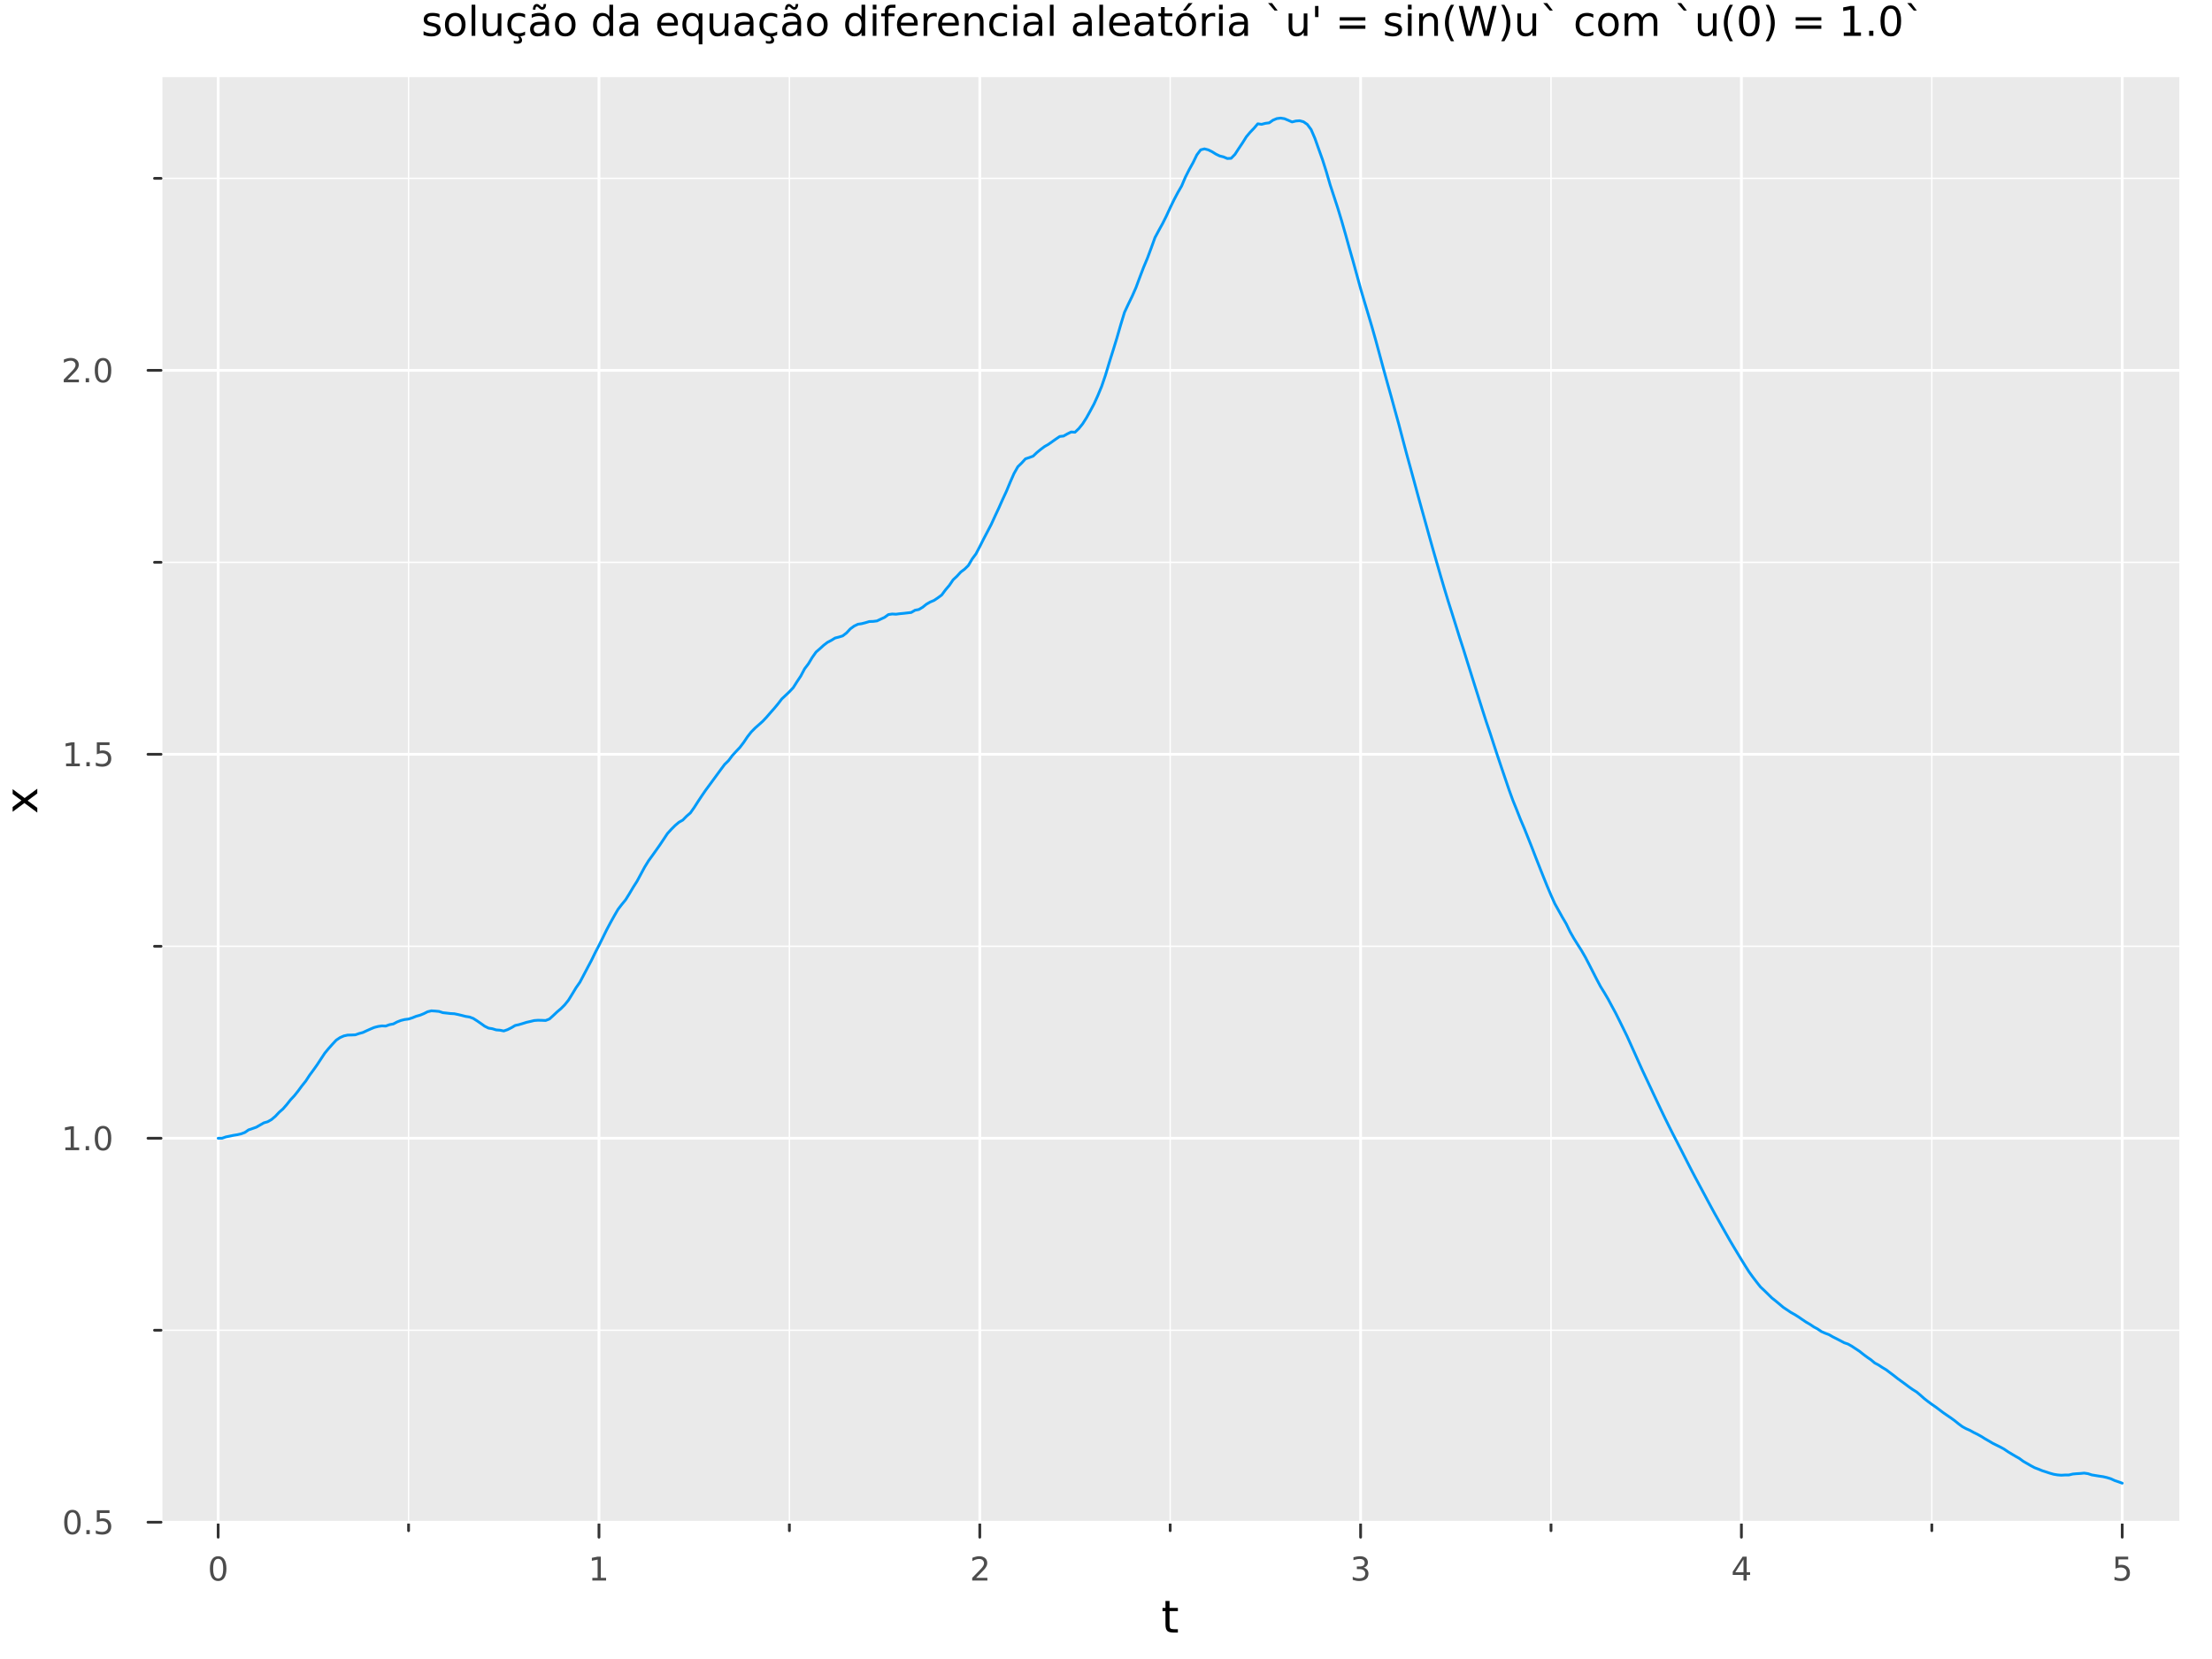 <?xml version="1.0" encoding="utf-8"?>
<svg xmlns="http://www.w3.org/2000/svg" xmlns:xlink="http://www.w3.org/1999/xlink" width="800" height="600" viewBox="0 0 3200 2400">
<rect x="0" y="0" width="3200" height="2400" fill="#808080" stroke="none"/>
<defs>
  <clipPath id="clip250">
    <rect x="0" y="0" width="3200" height="2400"/>
  </clipPath>
</defs>
<path clip-path="url(#clip250)" d="M0 2400 L3200 2400 L3200 0 L0 0  Z" fill="#ffffff" fill-rule="evenodd" fill-opacity="1"/>
<defs>
  <clipPath id="clip251">
    <rect x="640" y="0" width="2241" height="2241"/>
  </clipPath>
</defs>
<path clip-path="url(#clip250)" d="M232.973 2204.92 L3152.76 2204.92 L3152.76 111.592 L232.973 111.592  Z" fill="#eaeaea" fill-rule="evenodd" fill-opacity="1"/>
<defs>
  <clipPath id="clip252">
    <rect x="232" y="111" width="2921" height="2094"/>
  </clipPath>
</defs>
<polyline clip-path="url(#clip252)" style="stroke:#ffffff; stroke-linecap:round; stroke-linejoin:round; stroke-width:4; stroke-opacity:1; fill:none" points="315.608,2204.92 315.608,111.592 "/>
<polyline clip-path="url(#clip252)" style="stroke:#ffffff; stroke-linecap:round; stroke-linejoin:round; stroke-width:4; stroke-opacity:1; fill:none" points="866.511,2204.92 866.511,111.592 "/>
<polyline clip-path="url(#clip252)" style="stroke:#ffffff; stroke-linecap:round; stroke-linejoin:round; stroke-width:4; stroke-opacity:1; fill:none" points="1417.41,2204.92 1417.41,111.592 "/>
<polyline clip-path="url(#clip252)" style="stroke:#ffffff; stroke-linecap:round; stroke-linejoin:round; stroke-width:4; stroke-opacity:1; fill:none" points="1968.32,2204.92 1968.32,111.592 "/>
<polyline clip-path="url(#clip252)" style="stroke:#ffffff; stroke-linecap:round; stroke-linejoin:round; stroke-width:4; stroke-opacity:1; fill:none" points="2519.22,2204.92 2519.22,111.592 "/>
<polyline clip-path="url(#clip252)" style="stroke:#ffffff; stroke-linecap:round; stroke-linejoin:round; stroke-width:4; stroke-opacity:1; fill:none" points="3070.12,2204.92 3070.12,111.592 "/>
<polyline clip-path="url(#clip252)" style="stroke:#ffffff; stroke-linecap:round; stroke-linejoin:round; stroke-width:2; stroke-opacity:1; fill:none" points="591.06,2204.92 591.06,111.592 "/>
<polyline clip-path="url(#clip252)" style="stroke:#ffffff; stroke-linecap:round; stroke-linejoin:round; stroke-width:2; stroke-opacity:1; fill:none" points="1141.96,2204.92 1141.96,111.592 "/>
<polyline clip-path="url(#clip252)" style="stroke:#ffffff; stroke-linecap:round; stroke-linejoin:round; stroke-width:2; stroke-opacity:1; fill:none" points="1692.86,2204.92 1692.86,111.592 "/>
<polyline clip-path="url(#clip252)" style="stroke:#ffffff; stroke-linecap:round; stroke-linejoin:round; stroke-width:2; stroke-opacity:1; fill:none" points="2243.77,2204.92 2243.77,111.592 "/>
<polyline clip-path="url(#clip252)" style="stroke:#ffffff; stroke-linecap:round; stroke-linejoin:round; stroke-width:2; stroke-opacity:1; fill:none" points="2794.67,2204.92 2794.67,111.592 "/>
<polyline clip-path="url(#clip250)" style="stroke:#ffffff; stroke-linecap:round; stroke-linejoin:round; stroke-width:4; stroke-opacity:1; fill:none" points="232.973,2204.92 3152.76,2204.92 "/>
<polyline clip-path="url(#clip250)" style="stroke:#333333; stroke-linecap:round; stroke-linejoin:round; stroke-width:4; stroke-opacity:1; fill:none" points="315.608,2204.92 315.608,2223.82 "/>
<polyline clip-path="url(#clip250)" style="stroke:#333333; stroke-linecap:round; stroke-linejoin:round; stroke-width:4; stroke-opacity:1; fill:none" points="866.511,2204.92 866.511,2223.82 "/>
<polyline clip-path="url(#clip250)" style="stroke:#333333; stroke-linecap:round; stroke-linejoin:round; stroke-width:4; stroke-opacity:1; fill:none" points="1417.41,2204.92 1417.41,2223.82 "/>
<polyline clip-path="url(#clip250)" style="stroke:#333333; stroke-linecap:round; stroke-linejoin:round; stroke-width:4; stroke-opacity:1; fill:none" points="1968.32,2204.92 1968.32,2223.82 "/>
<polyline clip-path="url(#clip250)" style="stroke:#333333; stroke-linecap:round; stroke-linejoin:round; stroke-width:4; stroke-opacity:1; fill:none" points="2519.22,2204.92 2519.22,2223.82 "/>
<polyline clip-path="url(#clip250)" style="stroke:#333333; stroke-linecap:round; stroke-linejoin:round; stroke-width:4; stroke-opacity:1; fill:none" points="3070.12,2204.92 3070.12,2223.82 "/>
<polyline clip-path="url(#clip250)" style="stroke:#333333; stroke-linecap:round; stroke-linejoin:round; stroke-width:4; stroke-opacity:1; fill:none" points="591.06,2204.92 591.06,2214.37 "/>
<polyline clip-path="url(#clip250)" style="stroke:#333333; stroke-linecap:round; stroke-linejoin:round; stroke-width:4; stroke-opacity:1; fill:none" points="1141.96,2204.92 1141.96,2214.37 "/>
<polyline clip-path="url(#clip250)" style="stroke:#333333; stroke-linecap:round; stroke-linejoin:round; stroke-width:4; stroke-opacity:1; fill:none" points="1692.86,2204.92 1692.86,2214.37 "/>
<polyline clip-path="url(#clip250)" style="stroke:#333333; stroke-linecap:round; stroke-linejoin:round; stroke-width:4; stroke-opacity:1; fill:none" points="2243.77,2204.92 2243.77,2214.37 "/>
<polyline clip-path="url(#clip250)" style="stroke:#333333; stroke-linecap:round; stroke-linejoin:round; stroke-width:4; stroke-opacity:1; fill:none" points="2794.67,2204.92 2794.67,2214.37 "/>
<path clip-path="url(#clip250)" d="M315.608 2255.04 Q311.997 2255.04 310.169 2258.6 Q308.363 2262.14 308.363 2269.27 Q308.363 2276.38 310.169 2279.95 Q311.997 2283.49 315.608 2283.49 Q319.243 2283.49 321.048 2279.95 Q322.877 2276.38 322.877 2269.27 Q322.877 2262.14 321.048 2258.6 Q319.243 2255.04 315.608 2255.04 M315.608 2251.33 Q321.418 2251.33 324.474 2255.94 Q327.553 2260.52 327.553 2269.27 Q327.553 2278 324.474 2282.61 Q321.418 2287.19 315.608 2287.19 Q309.798 2287.19 306.719 2282.61 Q303.664 2278 303.664 2269.27 Q303.664 2260.52 306.719 2255.94 Q309.798 2251.33 315.608 2251.33 Z" fill="#4c4c4c" fill-rule="nonzero" fill-opacity="1" /><path clip-path="url(#clip250)" d="M856.893 2282.58 L864.532 2282.58 L864.532 2256.22 L856.221 2257.89 L856.221 2253.63 L864.485 2251.96 L869.161 2251.96 L869.161 2282.58 L876.8 2282.58 L876.8 2286.52 L856.893 2286.52 L856.893 2282.58 Z" fill="#4c4c4c" fill-rule="nonzero" fill-opacity="1" /><path clip-path="url(#clip250)" d="M1412.07 2282.58 L1428.39 2282.58 L1428.39 2286.52 L1406.44 2286.52 L1406.44 2282.58 Q1409.1 2279.83 1413.69 2275.2 Q1418.29 2270.55 1419.47 2269.21 Q1421.72 2266.68 1422.6 2264.95 Q1423.5 2263.19 1423.5 2261.5 Q1423.5 2258.74 1421.56 2257.01 Q1419.64 2255.27 1416.53 2255.27 Q1414.33 2255.27 1411.88 2256.03 Q1409.45 2256.8 1406.67 2258.35 L1406.67 2253.63 Q1409.5 2252.49 1411.95 2251.91 Q1414.4 2251.33 1416.44 2251.33 Q1421.81 2251.33 1425.01 2254.02 Q1428.2 2256.71 1428.2 2261.2 Q1428.2 2263.33 1427.39 2265.25 Q1426.6 2267.14 1424.5 2269.74 Q1423.92 2270.41 1420.82 2273.63 Q1417.71 2276.82 1412.07 2282.58 Z" fill="#4c4c4c" fill-rule="nonzero" fill-opacity="1" /><path clip-path="url(#clip250)" d="M1972.56 2267.89 Q1975.92 2268.6 1977.79 2270.87 Q1979.69 2273.14 1979.69 2276.47 Q1979.69 2281.59 1976.17 2284.39 Q1972.66 2287.19 1966.17 2287.19 Q1964 2287.19 1961.68 2286.75 Q1959.39 2286.33 1956.94 2285.48 L1956.94 2280.96 Q1958.88 2282.1 1961.2 2282.68 Q1963.51 2283.26 1966.04 2283.26 Q1970.43 2283.26 1972.73 2281.52 Q1975.04 2279.78 1975.04 2276.47 Q1975.04 2273.42 1972.89 2271.71 Q1970.76 2269.97 1966.94 2269.97 L1962.91 2269.97 L1962.91 2266.13 L1967.12 2266.13 Q1970.57 2266.13 1972.4 2264.76 Q1974.23 2263.37 1974.23 2260.78 Q1974.23 2258.12 1972.33 2256.71 Q1970.46 2255.27 1966.94 2255.27 Q1965.02 2255.27 1962.82 2255.69 Q1960.62 2256.1 1957.98 2256.98 L1957.98 2252.82 Q1960.64 2252.08 1962.96 2251.71 Q1965.29 2251.33 1967.36 2251.33 Q1972.68 2251.33 1975.78 2253.77 Q1978.88 2256.17 1978.88 2260.29 Q1978.88 2263.16 1977.24 2265.15 Q1975.6 2267.12 1972.56 2267.89 Z" fill="#4c4c4c" fill-rule="nonzero" fill-opacity="1" /><path clip-path="url(#clip250)" d="M2522.23 2256.03 L2510.42 2274.48 L2522.23 2274.48 L2522.23 2256.03 M2521 2251.96 L2526.88 2251.96 L2526.88 2274.48 L2531.81 2274.48 L2531.81 2278.37 L2526.88 2278.37 L2526.88 2286.52 L2522.23 2286.52 L2522.23 2278.37 L2506.63 2278.37 L2506.63 2273.86 L2521 2251.96 Z" fill="#4c4c4c" fill-rule="nonzero" fill-opacity="1" /><path clip-path="url(#clip250)" d="M3060.4 2251.96 L3078.75 2251.96 L3078.75 2255.9 L3064.68 2255.9 L3064.68 2264.37 Q3065.7 2264.02 3066.72 2263.86 Q3067.74 2263.67 3068.75 2263.67 Q3074.54 2263.67 3077.92 2266.84 Q3081.3 2270.02 3081.3 2275.43 Q3081.3 2281.01 3077.83 2284.11 Q3074.36 2287.19 3068.04 2287.19 Q3065.86 2287.19 3063.59 2286.82 Q3061.35 2286.45 3058.94 2285.71 L3058.94 2281.01 Q3061.02 2282.14 3063.25 2282.7 Q3065.47 2283.26 3067.94 2283.26 Q3071.95 2283.26 3074.29 2281.15 Q3076.63 2279.04 3076.63 2275.43 Q3076.63 2271.82 3074.29 2269.71 Q3071.95 2267.61 3067.94 2267.61 Q3066.07 2267.61 3064.19 2268.02 Q3062.34 2268.44 3060.4 2269.32 L3060.4 2251.96 Z" fill="#4c4c4c" fill-rule="nonzero" fill-opacity="1" /><path clip-path="url(#clip250)" d="M1691.93 2316.01 L1691.93 2326.14 L1703.99 2326.14 L1703.99 2330.69 L1691.93 2330.69 L1691.93 2350.04 Q1691.93 2354.4 1693.1 2355.64 Q1694.31 2356.88 1697.97 2356.88 L1703.99 2356.88 L1703.99 2361.78 L1697.97 2361.78 Q1691.19 2361.78 1688.62 2359.27 Q1686.04 2356.72 1686.04 2350.04 L1686.04 2330.69 L1681.74 2330.69 L1681.74 2326.14 L1686.04 2326.14 L1686.04 2316.01 L1691.93 2316.01 Z" fill="#000000" fill-rule="nonzero" fill-opacity="1" /><polyline clip-path="url(#clip252)" style="stroke:#ffffff; stroke-linecap:round; stroke-linejoin:round; stroke-width:4; stroke-opacity:1; fill:none" points="232.973,2202.11 3152.76,2202.11 "/>
<polyline clip-path="url(#clip252)" style="stroke:#ffffff; stroke-linecap:round; stroke-linejoin:round; stroke-width:4; stroke-opacity:1; fill:none" points="232.973,1646.66 3152.76,1646.66 "/>
<polyline clip-path="url(#clip252)" style="stroke:#ffffff; stroke-linecap:round; stroke-linejoin:round; stroke-width:4; stroke-opacity:1; fill:none" points="232.973,1091.2 3152.76,1091.2 "/>
<polyline clip-path="url(#clip252)" style="stroke:#ffffff; stroke-linecap:round; stroke-linejoin:round; stroke-width:4; stroke-opacity:1; fill:none" points="232.973,535.751 3152.76,535.751 "/>
<polyline clip-path="url(#clip252)" style="stroke:#ffffff; stroke-linecap:round; stroke-linejoin:round; stroke-width:2; stroke-opacity:1; fill:none" points="232.973,1924.38 3152.76,1924.38 "/>
<polyline clip-path="url(#clip252)" style="stroke:#ffffff; stroke-linecap:round; stroke-linejoin:round; stroke-width:2; stroke-opacity:1; fill:none" points="232.973,1368.93 3152.76,1368.93 "/>
<polyline clip-path="url(#clip252)" style="stroke:#ffffff; stroke-linecap:round; stroke-linejoin:round; stroke-width:2; stroke-opacity:1; fill:none" points="232.973,813.477 3152.76,813.477 "/>
<polyline clip-path="url(#clip252)" style="stroke:#ffffff; stroke-linecap:round; stroke-linejoin:round; stroke-width:2; stroke-opacity:1; fill:none" points="232.973,258.024 3152.76,258.024 "/>
<polyline clip-path="url(#clip250)" style="stroke:#ffffff; stroke-linecap:round; stroke-linejoin:round; stroke-width:4; stroke-opacity:1; fill:none" points="232.973,2204.92 232.973,111.592 "/>
<polyline clip-path="url(#clip250)" style="stroke:#333333; stroke-linecap:round; stroke-linejoin:round; stroke-width:4; stroke-opacity:1; fill:none" points="232.973,2202.11 214.075,2202.11 "/>
<polyline clip-path="url(#clip250)" style="stroke:#333333; stroke-linecap:round; stroke-linejoin:round; stroke-width:4; stroke-opacity:1; fill:none" points="232.973,1646.66 214.075,1646.66 "/>
<polyline clip-path="url(#clip250)" style="stroke:#333333; stroke-linecap:round; stroke-linejoin:round; stroke-width:4; stroke-opacity:1; fill:none" points="232.973,1091.2 214.075,1091.2 "/>
<polyline clip-path="url(#clip250)" style="stroke:#333333; stroke-linecap:round; stroke-linejoin:round; stroke-width:4; stroke-opacity:1; fill:none" points="232.973,535.751 214.075,535.751 "/>
<polyline clip-path="url(#clip250)" style="stroke:#333333; stroke-linecap:round; stroke-linejoin:round; stroke-width:4; stroke-opacity:1; fill:none" points="232.973,1924.38 223.524,1924.38 "/>
<polyline clip-path="url(#clip250)" style="stroke:#333333; stroke-linecap:round; stroke-linejoin:round; stroke-width:4; stroke-opacity:1; fill:none" points="232.973,1368.93 223.524,1368.93 "/>
<polyline clip-path="url(#clip250)" style="stroke:#333333; stroke-linecap:round; stroke-linejoin:round; stroke-width:4; stroke-opacity:1; fill:none" points="232.973,813.477 223.524,813.477 "/>
<polyline clip-path="url(#clip250)" style="stroke:#333333; stroke-linecap:round; stroke-linejoin:round; stroke-width:4; stroke-opacity:1; fill:none" points="232.973,258.024 223.524,258.024 "/>
<path clip-path="url(#clip250)" d="M104.793 2187.91 Q101.182 2187.91 99.353 2191.47 Q97.547 2195.02 97.547 2202.15 Q97.547 2209.25 99.353 2212.82 Q101.182 2216.36 104.793 2216.36 Q108.427 2216.36 110.232 2212.82 Q112.061 2209.25 112.061 2202.15 Q112.061 2195.02 110.232 2191.47 Q108.427 2187.91 104.793 2187.91 M104.793 2184.21 Q110.603 2184.21 113.658 2188.81 Q116.737 2193.4 116.737 2202.15 Q116.737 2210.87 113.658 2215.48 Q110.603 2220.06 104.793 2220.06 Q98.983 2220.06 95.904 2215.48 Q92.848 2210.87 92.848 2202.15 Q92.848 2193.4 95.904 2188.81 Q98.983 2184.21 104.793 2184.21 Z" fill="#4c4c4c" fill-rule="nonzero" fill-opacity="1" /><path clip-path="url(#clip250)" d="M124.955 2213.51 L129.839 2213.51 L129.839 2219.39 L124.955 2219.39 L124.955 2213.51 Z" fill="#4c4c4c" fill-rule="nonzero" fill-opacity="1" /><path clip-path="url(#clip250)" d="M140.07 2184.83 L158.427 2184.83 L158.427 2188.77 L144.353 2188.77 L144.353 2197.24 Q145.371 2196.89 146.39 2196.73 Q147.408 2196.54 148.427 2196.54 Q154.214 2196.54 157.593 2199.71 Q160.973 2202.89 160.973 2208.3 Q160.973 2213.88 157.501 2216.98 Q154.029 2220.06 147.709 2220.06 Q145.533 2220.06 143.265 2219.69 Q141.019 2219.32 138.612 2218.58 L138.612 2213.88 Q140.695 2215.02 142.917 2215.57 Q145.14 2216.13 147.617 2216.13 Q151.621 2216.13 153.959 2214.02 Q156.297 2211.91 156.297 2208.3 Q156.297 2204.69 153.959 2202.58 Q151.621 2200.48 147.617 2200.48 Q145.742 2200.48 143.867 2200.9 Q142.015 2201.31 140.07 2202.19 L140.07 2184.83 Z" fill="#4c4c4c" fill-rule="nonzero" fill-opacity="1" /><path clip-path="url(#clip250)" d="M94.608 1660 L102.246 1660 L102.246 1633.64 L93.936 1635.3 L93.936 1631.04 L102.2 1629.38 L106.876 1629.38 L106.876 1660 L114.515 1660 L114.515 1663.94 L94.608 1663.94 L94.608 1660 Z" fill="#4c4c4c" fill-rule="nonzero" fill-opacity="1" /><path clip-path="url(#clip250)" d="M123.959 1658.06 L128.843 1658.06 L128.843 1663.94 L123.959 1663.94 L123.959 1658.06 Z" fill="#4c4c4c" fill-rule="nonzero" fill-opacity="1" /><path clip-path="url(#clip250)" d="M149.029 1632.46 Q145.417 1632.46 143.589 1636.02 Q141.783 1639.56 141.783 1646.69 Q141.783 1653.8 143.589 1657.36 Q145.417 1660.9 149.029 1660.9 Q152.663 1660.9 154.468 1657.36 Q156.297 1653.8 156.297 1646.69 Q156.297 1639.56 154.468 1636.02 Q152.663 1632.46 149.029 1632.46 M149.029 1628.75 Q154.839 1628.75 157.894 1633.36 Q160.973 1637.94 160.973 1646.69 Q160.973 1655.42 157.894 1660.03 Q154.839 1664.61 149.029 1664.61 Q143.218 1664.61 140.14 1660.03 Q137.084 1655.42 137.084 1646.69 Q137.084 1637.94 140.14 1633.36 Q143.218 1628.75 149.029 1628.75 Z" fill="#4c4c4c" fill-rule="nonzero" fill-opacity="1" /><path clip-path="url(#clip250)" d="M95.603 1104.55 L103.242 1104.55 L103.242 1078.18 L94.932 1079.85 L94.932 1075.59 L103.195 1073.92 L107.871 1073.92 L107.871 1104.55 L115.51 1104.55 L115.51 1108.48 L95.603 1108.48 L95.603 1104.55 Z" fill="#4c4c4c" fill-rule="nonzero" fill-opacity="1" /><path clip-path="url(#clip250)" d="M124.955 1102.6 L129.839 1102.6 L129.839 1108.48 L124.955 1108.48 L124.955 1102.6 Z" fill="#4c4c4c" fill-rule="nonzero" fill-opacity="1" /><path clip-path="url(#clip250)" d="M140.07 1073.92 L158.427 1073.92 L158.427 1077.86 L144.353 1077.86 L144.353 1086.33 Q145.371 1085.98 146.39 1085.82 Q147.408 1085.64 148.427 1085.64 Q154.214 1085.64 157.593 1088.81 Q160.973 1091.98 160.973 1097.4 Q160.973 1102.97 157.501 1106.08 Q154.029 1109.16 147.709 1109.16 Q145.533 1109.16 143.265 1108.78 Q141.019 1108.41 138.612 1107.67 L138.612 1102.97 Q140.695 1104.11 142.917 1104.66 Q145.14 1105.22 147.617 1105.22 Q151.621 1105.22 153.959 1103.11 Q156.297 1101.01 156.297 1097.4 Q156.297 1093.79 153.959 1091.68 Q151.621 1089.57 147.617 1089.57 Q145.742 1089.57 143.867 1089.99 Q142.015 1090.41 140.07 1091.29 L140.07 1073.92 Z" fill="#4c4c4c" fill-rule="nonzero" fill-opacity="1" /><path clip-path="url(#clip250)" d="M97.825 549.096 L114.144 549.096 L114.144 553.031 L92.2 553.031 L92.2 549.096 Q94.862 546.341 99.445 541.711 Q104.052 537.059 105.232 535.716 Q107.478 533.193 108.357 531.457 Q109.26 529.698 109.26 528.008 Q109.26 525.253 107.316 523.517 Q105.395 521.781 102.293 521.781 Q100.094 521.781 97.64 522.545 Q95.209 523.309 92.432 524.86 L92.432 520.137 Q95.256 519.003 97.709 518.425 Q100.163 517.846 102.2 517.846 Q107.57 517.846 110.765 520.531 Q113.959 523.216 113.959 527.707 Q113.959 529.837 113.149 531.758 Q112.362 533.656 110.256 536.249 Q109.677 536.92 106.575 540.137 Q103.473 543.332 97.825 549.096 Z" fill="#4c4c4c" fill-rule="nonzero" fill-opacity="1" /><path clip-path="url(#clip250)" d="M123.959 547.151 L128.843 547.151 L128.843 553.031 L123.959 553.031 L123.959 547.151 Z" fill="#4c4c4c" fill-rule="nonzero" fill-opacity="1" /><path clip-path="url(#clip250)" d="M149.029 521.55 Q145.417 521.55 143.589 525.114 Q141.783 528.656 141.783 535.786 Q141.783 542.892 143.589 546.457 Q145.417 549.998 149.029 549.998 Q152.663 549.998 154.468 546.457 Q156.297 542.892 156.297 535.786 Q156.297 528.656 154.468 525.114 Q152.663 521.55 149.029 521.55 M149.029 517.846 Q154.839 517.846 157.894 522.452 Q160.973 527.036 160.973 535.786 Q160.973 544.512 157.894 549.119 Q154.839 553.702 149.029 553.702 Q143.218 553.702 140.14 549.119 Q137.084 544.512 137.084 535.786 Q137.084 527.036 140.14 522.452 Q143.218 517.846 149.029 517.846 Z" fill="#4c4c4c" fill-rule="nonzero" fill-opacity="1" /><path clip-path="url(#clip250)" d="M18.296 1141.64 L35.643 1154.53 L53.944 1140.97 L53.944 1147.88 L39.94 1158.26 L53.944 1168.63 L53.944 1175.54 L35.293 1161.69 L18.296 1174.36 L18.296 1167.45 L30.996 1158 L18.296 1148.55 L18.296 1141.64 Z" fill="#000000" fill-rule="nonzero" fill-opacity="1" /><path clip-path="url(#clip250)" d="M635.795 20.388 L635.795 25.422 Q633.539 24.265 631.108 23.686 Q628.677 23.108 626.073 23.108 Q622.109 23.108 620.113 24.323 Q618.145 25.538 618.145 27.969 Q618.145 29.82 619.563 30.891 Q620.981 31.933 625.263 32.888 L627.086 33.293 Q632.757 34.508 635.13 36.736 Q637.532 38.935 637.532 42.899 Q637.532 47.413 633.944 50.046 Q630.385 52.679 624.135 52.679 Q621.53 52.679 618.695 52.158 Q615.888 51.666 612.763 50.654 L612.763 45.156 Q615.715 46.69 618.579 47.471 Q621.444 48.223 624.25 48.223 Q628.012 48.223 630.037 46.95 Q632.063 45.648 632.063 43.304 Q632.063 41.134 630.587 39.977 Q629.14 38.819 624.192 37.749 L622.341 37.315 Q617.393 36.273 615.194 34.132 Q612.995 31.962 612.995 28.2 Q612.995 23.628 616.235 21.14 Q619.476 18.651 625.437 18.651 Q628.388 18.651 630.992 19.085 Q633.596 19.52 635.795 20.388 Z" fill="#000000" fill-rule="nonzero" fill-opacity="1" /><path clip-path="url(#clip250)" d="M658.567 23.165 Q654.285 23.165 651.797 26.522 Q649.308 29.849 649.308 35.665 Q649.308 41.481 651.768 44.838 Q654.256 48.165 658.567 48.165 Q662.821 48.165 665.309 44.809 Q667.798 41.452 667.798 35.665 Q667.798 29.907 665.309 26.551 Q662.821 23.165 658.567 23.165 M658.567 18.651 Q665.512 18.651 669.476 23.165 Q673.44 27.679 673.44 35.665 Q673.44 43.623 669.476 48.165 Q665.512 52.679 658.567 52.679 Q651.594 52.679 647.63 48.165 Q643.695 43.623 643.695 35.665 Q643.695 27.679 647.63 23.165 Q651.594 18.651 658.567 18.651 Z" fill="#000000" fill-rule="nonzero" fill-opacity="1" /><path clip-path="url(#clip250)" d="M682.265 6.817 L687.589 6.817 L687.589 51.84 L682.265 51.84 L682.265 6.817 Z" fill="#000000" fill-rule="nonzero" fill-opacity="1" /><path clip-path="url(#clip250)" d="M698.179 39.051 L698.179 19.433 L703.503 19.433 L703.503 38.848 Q703.503 43.449 705.297 45.764 Q707.091 48.05 710.679 48.05 Q714.991 48.05 717.479 45.301 Q719.996 42.552 719.996 37.806 L719.996 19.433 L725.32 19.433 L725.32 51.84 L719.996 51.84 L719.996 46.863 Q718.058 49.815 715.483 51.261 Q712.936 52.679 709.551 52.679 Q703.966 52.679 701.073 49.207 Q698.179 45.735 698.179 39.051 M711.576 18.651 L711.576 18.651 Z" fill="#000000" fill-rule="nonzero" fill-opacity="1" /><path clip-path="url(#clip250)" d="M759.608 20.677 L759.608 25.654 Q757.351 24.41 755.066 23.802 Q752.809 23.165 750.494 23.165 Q745.315 23.165 742.45 26.464 Q739.585 29.734 739.585 35.665 Q739.585 41.597 742.45 44.896 Q745.315 48.165 750.494 48.165 Q752.809 48.165 755.066 47.558 Q757.351 46.921 759.608 45.677 L759.608 50.596 Q757.38 51.638 754.979 52.158 Q752.606 52.679 749.915 52.679 Q742.595 52.679 738.283 48.078 Q733.972 43.478 733.972 35.665 Q733.972 27.737 738.312 23.194 Q742.681 18.651 750.262 18.651 Q752.722 18.651 755.066 19.172 Q757.409 19.664 759.608 20.677 M752.085 51.84 Q753.677 53.634 754.458 55.139 Q755.239 56.672 755.239 58.061 Q755.239 60.636 753.503 61.938 Q751.767 63.269 748.353 63.269 Q747.022 63.269 745.749 63.096 Q744.504 62.922 743.26 62.575 L743.26 58.784 Q744.244 59.276 745.315 59.479 Q746.385 59.71 747.745 59.71 Q749.452 59.71 750.32 59.016 Q751.188 58.321 751.188 56.99 Q751.188 56.122 750.552 54.849 Q749.944 53.605 748.642 51.84 L752.085 51.84 Z" fill="#000000" fill-rule="nonzero" fill-opacity="1" /><path clip-path="url(#clip250)" d="M783.596 35.55 Q777.143 35.55 774.655 37.025 Q772.166 38.501 772.166 42.06 Q772.166 44.896 774.018 46.574 Q775.899 48.223 779.111 48.223 Q783.538 48.223 786.2 45.098 Q788.891 41.944 788.891 36.736 L788.891 35.55 L783.596 35.55 M794.215 33.35 L794.215 51.84 L788.891 51.84 L788.891 46.921 Q787.068 49.872 784.348 51.29 Q781.628 52.679 777.693 52.679 Q772.716 52.679 769.765 49.901 Q766.842 47.095 766.842 42.407 Q766.842 36.938 770.488 34.161 Q774.163 31.383 781.425 31.383 L788.891 31.383 L788.891 30.862 Q788.891 27.187 786.46 25.191 Q784.059 23.165 779.689 23.165 Q776.912 23.165 774.278 23.831 Q771.645 24.496 769.215 25.827 L769.215 20.909 Q772.137 19.78 774.886 19.23 Q777.635 18.651 780.239 18.651 Q787.27 18.651 790.743 22.297 Q794.215 25.943 794.215 33.35 M780.355 12.199 L778.706 10.608 Q778.069 10.029 777.577 9.768 Q777.114 9.479 776.738 9.479 Q775.638 9.479 775.118 10.55 Q774.597 11.591 774.539 13.964 L770.922 13.964 Q770.98 10.058 772.456 7.946 Q773.931 5.804 776.564 5.804 Q777.664 5.804 778.59 6.209 Q779.516 6.615 780.586 7.569 L782.236 9.161 Q782.872 9.74 783.335 10.029 Q783.827 10.289 784.203 10.289 Q785.303 10.289 785.824 9.248 Q786.344 8.177 786.402 5.804 L790.019 5.804 Q789.961 9.711 788.486 11.852 Q787.01 13.964 784.377 13.964 Q783.277 13.964 782.351 13.559 Q781.425 13.154 780.355 12.199 Z" fill="#000000" fill-rule="nonzero" fill-opacity="1" /><path clip-path="url(#clip250)" d="M817.739 23.165 Q813.457 23.165 810.968 26.522 Q808.48 29.849 808.48 35.665 Q808.48 41.481 810.939 44.838 Q813.428 48.165 817.739 48.165 Q821.992 48.165 824.481 44.809 Q826.969 41.452 826.969 35.665 Q826.969 29.907 824.481 26.551 Q821.992 23.165 817.739 23.165 M817.739 18.651 Q824.683 18.651 828.647 23.165 Q832.612 27.679 832.612 35.665 Q832.612 43.623 828.647 48.165 Q824.683 52.679 817.739 52.679 Q810.766 52.679 806.801 48.165 Q802.866 43.623 802.866 35.665 Q802.866 27.679 806.801 23.165 Q810.766 18.651 817.739 18.651 Z" fill="#000000" fill-rule="nonzero" fill-opacity="1" /><path clip-path="url(#clip250)" d="M881.599 24.352 L881.599 6.817 L886.923 6.817 L886.923 51.84 L881.599 51.84 L881.599 46.979 Q879.92 49.872 877.345 51.29 Q874.799 52.679 871.211 52.679 Q865.337 52.679 861.633 47.992 Q857.959 43.304 857.959 35.665 Q857.959 28.026 861.633 23.339 Q865.337 18.651 871.211 18.651 Q874.799 18.651 877.345 20.069 Q879.92 21.458 881.599 24.352 M863.456 35.665 Q863.456 41.539 865.858 44.896 Q868.288 48.223 872.513 48.223 Q876.737 48.223 879.168 44.896 Q881.599 41.539 881.599 35.665 Q881.599 29.791 879.168 26.464 Q876.737 23.108 872.513 23.108 Q868.288 23.108 865.858 26.464 Q863.456 29.791 863.456 35.665 Z" fill="#000000" fill-rule="nonzero" fill-opacity="1" /><path clip-path="url(#clip250)" d="M912.617 35.55 Q906.164 35.55 903.676 37.025 Q901.188 38.501 901.188 42.06 Q901.188 44.896 903.039 46.574 Q904.92 48.223 908.132 48.223 Q912.559 48.223 915.221 45.098 Q917.912 41.944 917.912 36.736 L917.912 35.55 L912.617 35.55 M923.236 33.35 L923.236 51.84 L917.912 51.84 L917.912 46.921 Q916.089 49.872 913.369 51.29 Q910.649 52.679 906.714 52.679 Q901.737 52.679 898.786 49.901 Q895.863 47.095 895.863 42.407 Q895.863 36.938 899.509 34.161 Q903.184 31.383 910.447 31.383 L917.912 31.383 L917.912 30.862 Q917.912 27.187 915.481 25.191 Q913.08 23.165 908.711 23.165 Q905.933 23.165 903.3 23.831 Q900.667 24.496 898.236 25.827 L898.236 20.909 Q901.159 19.78 903.907 19.23 Q906.656 18.651 909.26 18.651 Q916.292 18.651 919.764 22.297 Q923.236 25.943 923.236 33.35 Z" fill="#000000" fill-rule="nonzero" fill-opacity="1" /><path clip-path="url(#clip250)" d="M980.759 34.305 L980.759 36.91 L956.28 36.91 Q956.627 42.407 959.578 45.301 Q962.559 48.165 967.854 48.165 Q970.921 48.165 973.786 47.413 Q976.679 46.661 979.515 45.156 L979.515 50.191 Q976.65 51.406 973.641 52.042 Q970.632 52.679 967.536 52.679 Q959.781 52.679 955.238 48.165 Q950.724 43.651 950.724 35.955 Q950.724 27.997 955.007 23.339 Q959.318 18.651 966.61 18.651 Q973.149 18.651 976.939 22.876 Q980.759 27.072 980.759 34.305 M975.435 32.743 Q975.377 28.374 972.975 25.77 Q970.603 23.165 966.668 23.165 Q962.212 23.165 959.521 25.683 Q956.859 28.2 956.453 32.772 L975.435 32.743 Z" fill="#000000" fill-rule="nonzero" fill-opacity="1" /><path clip-path="url(#clip250)" d="M992.68 35.665 Q992.68 41.539 995.082 44.896 Q997.512 48.223 1001.74 48.223 Q1005.96 48.223 1008.39 44.896 Q1010.82 41.539 1010.82 35.665 Q1010.82 29.791 1008.39 26.464 Q1005.96 23.108 1001.74 23.108 Q997.512 23.108 995.082 26.464 Q992.68 29.791 992.68 35.665 M1010.82 46.979 Q1009.14 49.872 1006.57 51.29 Q1004.02 52.679 1000.43 52.679 Q994.561 52.679 990.857 47.992 Q987.182 43.304 987.182 35.665 Q987.182 28.026 990.857 23.339 Q994.561 18.651 1000.43 18.651 Q1004.02 18.651 1006.57 20.069 Q1009.14 21.458 1010.82 24.352 L1010.82 19.433 L1016.15 19.433 L1016.15 64.166 L1010.82 64.166 L1010.82 46.979 Z" fill="#000000" fill-rule="nonzero" fill-opacity="1" /><path clip-path="url(#clip250)" d="M1026.56 39.051 L1026.56 19.433 L1031.89 19.433 L1031.89 38.848 Q1031.89 43.449 1033.68 45.764 Q1035.48 48.05 1039.06 48.05 Q1043.37 48.05 1045.86 45.301 Q1048.38 42.552 1048.38 37.806 L1048.38 19.433 L1053.7 19.433 L1053.7 51.84 L1048.38 51.84 L1048.38 46.863 Q1046.44 49.815 1043.87 51.261 Q1041.32 52.679 1037.93 52.679 Q1032.35 52.679 1029.46 49.207 Q1026.56 45.735 1026.56 39.051 M1039.96 18.651 L1039.96 18.651 Z" fill="#000000" fill-rule="nonzero" fill-opacity="1" /><path clip-path="url(#clip250)" d="M1079.4 35.55 Q1072.95 35.55 1070.46 37.025 Q1067.97 38.501 1067.97 42.06 Q1067.97 44.896 1069.82 46.574 Q1071.7 48.223 1074.91 48.223 Q1079.34 48.223 1082 45.098 Q1084.69 41.944 1084.69 36.736 L1084.69 35.55 L1079.4 35.55 M1090.02 33.35 L1090.02 51.84 L1084.69 51.84 L1084.69 46.921 Q1082.87 49.872 1080.15 51.29 Q1077.43 52.679 1073.5 52.679 Q1068.52 52.679 1065.57 49.901 Q1062.64 47.095 1062.64 42.407 Q1062.64 36.938 1066.29 34.161 Q1069.97 31.383 1077.23 31.383 L1084.69 31.383 L1084.69 30.862 Q1084.69 27.187 1082.26 25.191 Q1079.86 23.165 1075.49 23.165 Q1072.71 23.165 1070.08 23.831 Q1067.45 24.496 1065.02 25.827 L1065.02 20.909 Q1067.94 19.78 1070.69 19.23 Q1073.44 18.651 1076.04 18.651 Q1083.07 18.651 1086.55 22.297 Q1090.02 25.943 1090.02 33.35 Z" fill="#000000" fill-rule="nonzero" fill-opacity="1" /><path clip-path="url(#clip250)" d="M1124.31 20.677 L1124.31 25.654 Q1122.05 24.41 1119.76 23.802 Q1117.51 23.165 1115.19 23.165 Q1110.01 23.165 1107.15 26.464 Q1104.28 29.734 1104.28 35.665 Q1104.28 41.597 1107.15 44.896 Q1110.01 48.165 1115.19 48.165 Q1117.51 48.165 1119.76 47.558 Q1122.05 46.921 1124.31 45.677 L1124.31 50.596 Q1122.08 51.638 1119.68 52.158 Q1117.3 52.679 1114.61 52.679 Q1107.29 52.679 1102.98 48.078 Q1098.67 43.478 1098.67 35.665 Q1098.67 27.737 1103.01 23.194 Q1107.38 18.651 1114.96 18.651 Q1117.42 18.651 1119.76 19.172 Q1122.11 19.664 1124.31 20.677 M1116.78 51.84 Q1118.37 53.634 1119.16 55.139 Q1119.94 56.672 1119.94 58.061 Q1119.94 60.636 1118.2 61.938 Q1116.46 63.269 1113.05 63.269 Q1111.72 63.269 1110.45 63.096 Q1109.2 62.922 1107.96 62.575 L1107.96 58.784 Q1108.94 59.276 1110.01 59.479 Q1111.08 59.71 1112.44 59.71 Q1114.15 59.71 1115.02 59.016 Q1115.89 58.321 1115.89 56.99 Q1115.89 56.122 1115.25 54.849 Q1114.64 53.605 1113.34 51.84 L1116.78 51.84 Z" fill="#000000" fill-rule="nonzero" fill-opacity="1" /><path clip-path="url(#clip250)" d="M1148.29 35.55 Q1141.84 35.55 1139.35 37.025 Q1136.86 38.501 1136.86 42.06 Q1136.86 44.896 1138.72 46.574 Q1140.6 48.223 1143.81 48.223 Q1148.23 48.223 1150.9 45.098 Q1153.59 41.944 1153.59 36.736 L1153.59 35.55 L1148.29 35.55 M1158.91 33.35 L1158.91 51.84 L1153.59 51.84 L1153.59 46.921 Q1151.76 49.872 1149.04 51.29 Q1146.33 52.679 1142.39 52.679 Q1137.41 52.679 1134.46 49.901 Q1131.54 47.095 1131.54 42.407 Q1131.54 36.938 1135.19 34.161 Q1138.86 31.383 1146.12 31.383 L1153.59 31.383 L1153.59 30.862 Q1153.59 27.187 1151.16 25.191 Q1148.76 23.165 1144.39 23.165 Q1141.61 23.165 1138.98 23.831 Q1136.34 24.496 1133.91 25.827 L1133.91 20.909 Q1136.83 19.78 1139.58 19.23 Q1142.33 18.651 1144.94 18.651 Q1151.97 18.651 1155.44 22.297 Q1158.91 25.943 1158.91 33.35 M1145.05 12.199 L1143.4 10.608 Q1142.77 10.029 1142.27 9.768 Q1141.81 9.479 1141.44 9.479 Q1140.34 9.479 1139.81 10.55 Q1139.29 11.591 1139.24 13.964 L1135.62 13.964 Q1135.68 10.058 1137.15 7.946 Q1138.63 5.804 1141.26 5.804 Q1142.36 5.804 1143.29 6.209 Q1144.21 6.615 1145.28 7.569 L1146.93 9.161 Q1147.57 9.74 1148.03 10.029 Q1148.52 10.289 1148.9 10.289 Q1150 10.289 1150.52 9.248 Q1151.04 8.177 1151.1 5.804 L1154.72 5.804 Q1154.66 9.711 1153.18 11.852 Q1151.71 13.964 1149.07 13.964 Q1147.97 13.964 1147.05 13.559 Q1146.12 13.154 1145.05 12.199 Z" fill="#000000" fill-rule="nonzero" fill-opacity="1" /><path clip-path="url(#clip250)" d="M1182.44 23.165 Q1178.15 23.165 1175.67 26.522 Q1173.18 29.849 1173.18 35.665 Q1173.18 41.481 1175.64 44.838 Q1178.12 48.165 1182.44 48.165 Q1186.69 48.165 1189.18 44.809 Q1191.67 41.452 1191.67 35.665 Q1191.67 29.907 1189.18 26.551 Q1186.69 23.165 1182.44 23.165 M1182.44 18.651 Q1189.38 18.651 1193.34 23.165 Q1197.31 27.679 1197.31 35.665 Q1197.31 43.623 1193.34 48.165 Q1189.38 52.679 1182.44 52.679 Q1175.46 52.679 1171.5 48.165 Q1167.56 43.623 1167.56 35.665 Q1167.56 27.679 1171.5 23.165 Q1175.46 18.651 1182.44 18.651 Z" fill="#000000" fill-rule="nonzero" fill-opacity="1" /><path clip-path="url(#clip250)" d="M1246.3 24.352 L1246.3 6.817 L1251.62 6.817 L1251.62 51.84 L1246.3 51.84 L1246.3 46.979 Q1244.62 49.872 1242.04 51.29 Q1239.5 52.679 1235.91 52.679 Q1230.03 52.679 1226.33 47.992 Q1222.66 43.304 1222.66 35.665 Q1222.66 28.026 1226.33 23.339 Q1230.03 18.651 1235.91 18.651 Q1239.5 18.651 1242.04 20.069 Q1244.62 21.458 1246.3 24.352 M1228.15 35.665 Q1228.15 41.539 1230.55 44.896 Q1232.99 48.223 1237.21 48.223 Q1241.43 48.223 1243.87 44.896 Q1246.3 41.539 1246.3 35.665 Q1246.3 29.791 1243.87 26.464 Q1241.43 23.108 1237.21 23.108 Q1232.99 23.108 1230.55 26.464 Q1228.15 29.791 1228.15 35.665 Z" fill="#000000" fill-rule="nonzero" fill-opacity="1" /><path clip-path="url(#clip250)" d="M1262.59 19.433 L1267.91 19.433 L1267.91 51.84 L1262.59 51.84 L1262.59 19.433 M1262.59 6.817 L1267.91 6.817 L1267.91 13.559 L1262.59 13.559 L1262.59 6.817 Z" fill="#000000" fill-rule="nonzero" fill-opacity="1" /><path clip-path="url(#clip250)" d="M1295.46 6.817 L1295.46 11.244 L1290.36 11.244 Q1287.5 11.244 1286.37 12.402 Q1285.27 13.559 1285.27 16.568 L1285.27 19.433 L1294.04 19.433 L1294.04 23.57 L1285.27 23.57 L1285.27 51.84 L1279.92 51.84 L1279.92 23.57 L1274.83 23.57 L1274.83 19.433 L1279.92 19.433 L1279.92 17.176 Q1279.92 11.765 1282.44 9.306 Q1284.95 6.817 1290.42 6.817 L1295.46 6.817 Z" fill="#000000" fill-rule="nonzero" fill-opacity="1" /><path clip-path="url(#clip250)" d="M1327.63 34.305 L1327.63 36.91 L1303.15 36.91 Q1303.5 42.407 1306.45 45.301 Q1309.43 48.165 1314.73 48.165 Q1317.79 48.165 1320.66 47.413 Q1323.55 46.661 1326.39 45.156 L1326.39 50.191 Q1323.52 51.406 1320.51 52.042 Q1317.5 52.679 1314.41 52.679 Q1306.65 52.679 1302.11 48.165 Q1297.6 43.651 1297.6 35.955 Q1297.6 27.997 1301.88 23.339 Q1306.19 18.651 1313.48 18.651 Q1320.02 18.651 1323.81 22.876 Q1327.63 27.072 1327.63 34.305 M1322.31 32.743 Q1322.25 28.374 1319.85 25.77 Q1317.48 23.165 1313.54 23.165 Q1309.08 23.165 1306.39 25.683 Q1303.73 28.2 1303.33 32.772 L1322.31 32.743 Z" fill="#000000" fill-rule="nonzero" fill-opacity="1" /><path clip-path="url(#clip250)" d="M1355.15 24.41 Q1354.25 23.889 1353.18 23.657 Q1352.14 23.397 1350.87 23.397 Q1346.35 23.397 1343.92 26.348 Q1341.52 29.271 1341.52 34.768 L1341.52 51.84 L1336.17 51.84 L1336.17 19.433 L1341.52 19.433 L1341.52 24.468 Q1343.2 21.516 1345.89 20.098 Q1348.58 18.651 1352.43 18.651 Q1352.98 18.651 1353.64 18.738 Q1354.31 18.796 1355.12 18.941 L1355.15 24.41 Z" fill="#000000" fill-rule="nonzero" fill-opacity="1" /><path clip-path="url(#clip250)" d="M1387.15 34.305 L1387.15 36.91 L1362.67 36.91 Q1363.02 42.407 1365.97 45.301 Q1368.95 48.165 1374.25 48.165 Q1377.31 48.165 1380.18 47.413 Q1383.07 46.661 1385.91 45.156 L1385.91 50.191 Q1383.04 51.406 1380.03 52.042 Q1377.02 52.679 1373.93 52.679 Q1366.17 52.679 1361.63 48.165 Q1357.12 43.651 1357.12 35.955 Q1357.12 27.997 1361.4 23.339 Q1365.71 18.651 1373 18.651 Q1379.54 18.651 1383.33 22.876 Q1387.15 27.072 1387.15 34.305 M1381.83 32.743 Q1381.77 28.374 1379.37 25.77 Q1377 23.165 1373.06 23.165 Q1368.6 23.165 1365.91 25.683 Q1363.25 28.2 1362.85 32.772 L1381.83 32.743 Z" fill="#000000" fill-rule="nonzero" fill-opacity="1" /><path clip-path="url(#clip250)" d="M1422.83 32.28 L1422.83 51.84 L1417.5 51.84 L1417.5 32.453 Q1417.5 27.853 1415.71 25.567 Q1413.92 23.281 1410.33 23.281 Q1406.02 23.281 1403.53 26.03 Q1401.04 28.779 1401.04 33.524 L1401.04 51.84 L1395.69 51.84 L1395.69 19.433 L1401.04 19.433 L1401.04 24.468 Q1402.95 21.545 1405.53 20.098 Q1408.13 18.651 1411.51 18.651 Q1417.1 18.651 1419.96 22.124 Q1422.83 25.567 1422.83 32.28 Z" fill="#000000" fill-rule="nonzero" fill-opacity="1" /><path clip-path="url(#clip250)" d="M1456.77 20.677 L1456.77 25.654 Q1454.51 24.41 1452.23 23.802 Q1449.97 23.165 1447.65 23.165 Q1442.48 23.165 1439.61 26.464 Q1436.75 29.734 1436.75 35.665 Q1436.75 41.597 1439.61 44.896 Q1442.48 48.165 1447.65 48.165 Q1449.97 48.165 1452.23 47.558 Q1454.51 46.921 1456.77 45.677 L1456.77 50.596 Q1454.54 51.638 1452.14 52.158 Q1449.77 52.679 1447.08 52.679 Q1439.76 52.679 1435.44 48.078 Q1431.13 43.478 1431.13 35.665 Q1431.13 27.737 1435.47 23.194 Q1439.84 18.651 1447.42 18.651 Q1449.88 18.651 1452.23 19.172 Q1454.57 19.664 1456.77 20.677 Z" fill="#000000" fill-rule="nonzero" fill-opacity="1" /><path clip-path="url(#clip250)" d="M1466.03 19.433 L1471.35 19.433 L1471.35 51.84 L1466.03 51.84 L1466.03 19.433 M1466.03 6.817 L1471.35 6.817 L1471.35 13.559 L1466.03 13.559 L1466.03 6.817 Z" fill="#000000" fill-rule="nonzero" fill-opacity="1" /><path clip-path="url(#clip250)" d="M1497.22 35.55 Q1490.77 35.55 1488.28 37.025 Q1485.79 38.501 1485.79 42.06 Q1485.79 44.896 1487.64 46.574 Q1489.52 48.223 1492.74 48.223 Q1497.16 48.223 1499.82 45.098 Q1502.52 41.944 1502.52 36.736 L1502.52 35.55 L1497.22 35.55 M1507.84 33.35 L1507.84 51.84 L1502.52 51.84 L1502.52 46.921 Q1500.69 49.872 1497.97 51.29 Q1495.25 52.679 1491.32 52.679 Q1486.34 52.679 1483.39 49.901 Q1480.47 47.095 1480.47 42.407 Q1480.47 36.938 1484.11 34.161 Q1487.79 31.383 1495.05 31.383 L1502.52 31.383 L1502.52 30.862 Q1502.52 27.187 1500.08 25.191 Q1497.68 23.165 1493.31 23.165 Q1490.54 23.165 1487.9 23.831 Q1485.27 24.496 1482.84 25.827 L1482.84 20.909 Q1485.76 19.78 1488.51 19.23 Q1491.26 18.651 1493.86 18.651 Q1500.89 18.651 1504.37 22.297 Q1507.84 25.943 1507.84 33.35 Z" fill="#000000" fill-rule="nonzero" fill-opacity="1" /><path clip-path="url(#clip250)" d="M1518.81 6.817 L1524.13 6.817 L1524.13 51.84 L1518.81 51.84 L1518.81 6.817 Z" fill="#000000" fill-rule="nonzero" fill-opacity="1" /><path clip-path="url(#clip250)" d="M1568.83 35.55 Q1562.38 35.55 1559.89 37.025 Q1557.41 38.501 1557.41 42.06 Q1557.41 44.896 1559.26 46.574 Q1561.14 48.223 1564.35 48.223 Q1568.78 48.223 1571.44 45.098 Q1574.13 41.944 1574.13 36.736 L1574.13 35.55 L1568.83 35.55 M1579.45 33.35 L1579.45 51.84 L1574.13 51.84 L1574.13 46.921 Q1572.31 49.872 1569.59 51.29 Q1566.87 52.679 1562.93 52.679 Q1557.95 52.679 1555 49.901 Q1552.08 47.095 1552.08 42.407 Q1552.08 36.938 1555.73 34.161 Q1559.4 31.383 1566.66 31.383 L1574.13 31.383 L1574.13 30.862 Q1574.13 27.187 1571.7 25.191 Q1569.3 23.165 1564.93 23.165 Q1562.15 23.165 1559.52 23.831 Q1556.88 24.496 1554.45 25.827 L1554.45 20.909 Q1557.38 19.78 1560.12 19.23 Q1562.87 18.651 1565.48 18.651 Q1572.51 18.651 1575.98 22.297 Q1579.45 25.943 1579.45 33.35 Z" fill="#000000" fill-rule="nonzero" fill-opacity="1" /><path clip-path="url(#clip250)" d="M1590.42 6.817 L1595.74 6.817 L1595.74 51.84 L1590.42 51.84 L1590.42 6.817 Z" fill="#000000" fill-rule="nonzero" fill-opacity="1" /><path clip-path="url(#clip250)" d="M1634.6 34.305 L1634.6 36.91 L1610.12 36.91 Q1610.47 42.407 1613.42 45.301 Q1616.4 48.165 1621.7 48.165 Q1624.77 48.165 1627.63 47.413 Q1630.52 46.661 1633.36 45.156 L1633.36 50.191 Q1630.49 51.406 1627.49 52.042 Q1624.48 52.679 1621.38 52.679 Q1613.63 52.679 1609.08 48.165 Q1604.57 43.651 1604.57 35.955 Q1604.57 27.997 1608.85 23.339 Q1613.16 18.651 1620.45 18.651 Q1626.99 18.651 1630.78 22.876 Q1634.6 27.072 1634.6 34.305 M1629.28 32.743 Q1629.22 28.374 1626.82 25.77 Q1624.45 23.165 1620.51 23.165 Q1616.06 23.165 1613.37 25.683 Q1610.7 28.2 1610.3 32.772 L1629.28 32.743 Z" fill="#000000" fill-rule="nonzero" fill-opacity="1" /><path clip-path="url(#clip250)" d="M1658.07 35.55 Q1651.62 35.55 1649.13 37.025 Q1646.64 38.501 1646.64 42.06 Q1646.64 44.896 1648.49 46.574 Q1650.37 48.223 1653.59 48.223 Q1658.01 48.223 1660.67 45.098 Q1663.37 41.944 1663.37 36.736 L1663.37 35.55 L1658.07 35.55 M1668.69 33.35 L1668.69 51.84 L1663.37 51.84 L1663.37 46.921 Q1661.54 49.872 1658.82 51.29 Q1656.1 52.679 1652.17 52.679 Q1647.19 52.679 1644.24 49.901 Q1641.32 47.095 1641.32 42.407 Q1641.32 36.938 1644.96 34.161 Q1648.64 31.383 1655.9 31.383 L1663.37 31.383 L1663.37 30.862 Q1663.37 27.187 1660.93 25.191 Q1658.53 23.165 1654.16 23.165 Q1651.39 23.165 1648.75 23.831 Q1646.12 24.496 1643.69 25.827 L1643.69 20.909 Q1646.61 19.78 1649.36 19.23 Q1652.11 18.651 1654.71 18.651 Q1661.74 18.651 1665.22 22.297 Q1668.69 25.943 1668.69 33.35 Z" fill="#000000" fill-rule="nonzero" fill-opacity="1" /><path clip-path="url(#clip250)" d="M1684.92 10.231 L1684.92 19.433 L1695.89 19.433 L1695.89 23.57 L1684.92 23.57 L1684.92 41.163 Q1684.92 45.127 1685.99 46.255 Q1687.09 47.384 1690.42 47.384 L1695.89 47.384 L1695.89 51.84 L1690.42 51.84 Q1684.26 51.84 1681.91 49.554 Q1679.57 47.239 1679.57 41.163 L1679.57 23.57 L1675.66 23.57 L1675.66 19.433 L1679.57 19.433 L1679.57 10.231 L1684.92 10.231 Z" fill="#000000" fill-rule="nonzero" fill-opacity="1" /><path clip-path="url(#clip250)" d="M1715.45 23.165 Q1711.17 23.165 1708.68 26.522 Q1706.19 29.849 1706.19 35.665 Q1706.19 41.481 1708.65 44.838 Q1711.14 48.165 1715.45 48.165 Q1719.7 48.165 1722.19 44.809 Q1724.68 41.452 1724.68 35.665 Q1724.68 29.907 1722.19 26.551 Q1719.7 23.165 1715.45 23.165 M1715.45 18.651 Q1722.39 18.651 1726.36 23.165 Q1730.32 27.679 1730.32 35.665 Q1730.32 43.623 1726.36 48.165 Q1722.39 52.679 1715.45 52.679 Q1708.47 52.679 1704.51 48.165 Q1700.58 43.623 1700.58 35.665 Q1700.58 27.679 1704.51 23.165 Q1708.47 18.651 1715.45 18.651 M1719.47 4.444 L1725.23 4.444 L1715.8 15.324 L1711.37 15.324 L1719.47 4.444 Z" fill="#000000" fill-rule="nonzero" fill-opacity="1" /><path clip-path="url(#clip250)" d="M1757.92 24.41 Q1757.03 23.889 1755.96 23.657 Q1754.92 23.397 1753.64 23.397 Q1749.13 23.397 1746.7 26.348 Q1744.3 29.271 1744.3 34.768 L1744.3 51.84 L1738.94 51.84 L1738.94 19.433 L1744.3 19.433 L1744.3 24.468 Q1745.97 21.516 1748.67 20.098 Q1751.36 18.651 1755.2 18.651 Q1755.75 18.651 1756.42 18.738 Q1757.09 18.796 1757.9 18.941 L1757.92 24.41 Z" fill="#000000" fill-rule="nonzero" fill-opacity="1" /><path clip-path="url(#clip250)" d="M1763.51 19.433 L1768.83 19.433 L1768.83 51.84 L1763.51 51.84 L1763.51 19.433 M1763.51 6.817 L1768.83 6.817 L1768.83 13.559 L1763.51 13.559 L1763.51 6.817 Z" fill="#000000" fill-rule="nonzero" fill-opacity="1" /><path clip-path="url(#clip250)" d="M1794.7 35.55 Q1788.25 35.55 1785.76 37.025 Q1783.27 38.501 1783.27 42.06 Q1783.27 44.896 1785.12 46.574 Q1787 48.223 1790.22 48.223 Q1794.64 48.223 1797.31 45.098 Q1800 41.944 1800 36.736 L1800 35.55 L1794.7 35.55 M1805.32 33.35 L1805.32 51.84 L1800 51.84 L1800 46.921 Q1798.17 49.872 1795.45 51.29 Q1792.73 52.679 1788.8 52.679 Q1783.82 52.679 1780.87 49.901 Q1777.95 47.095 1777.95 42.407 Q1777.95 36.938 1781.59 34.161 Q1785.27 31.383 1792.53 31.383 L1800 31.383 L1800 30.862 Q1800 27.187 1797.57 25.191 Q1795.16 23.165 1790.8 23.165 Q1788.02 23.165 1785.38 23.831 Q1782.75 24.496 1780.32 25.827 L1780.32 20.909 Q1783.24 19.78 1785.99 19.23 Q1788.74 18.651 1791.34 18.651 Q1798.38 18.651 1801.85 22.297 Q1805.32 25.943 1805.32 33.35 Z" fill="#000000" fill-rule="nonzero" fill-opacity="1" /><path clip-path="url(#clip250)" d="M1840.16 4.444 L1848.32 15.266 L1843.89 15.266 L1834.46 4.444 L1840.16 4.444 Z" fill="#000000" fill-rule="nonzero" fill-opacity="1" /><path clip-path="url(#clip250)" d="M1864.2 39.051 L1864.2 19.433 L1869.53 19.433 L1869.53 38.848 Q1869.53 43.449 1871.32 45.764 Q1873.12 48.05 1876.7 48.05 Q1881.01 48.05 1883.5 45.301 Q1886.02 42.552 1886.02 37.806 L1886.02 19.433 L1891.34 19.433 L1891.34 51.84 L1886.02 51.84 L1886.02 46.863 Q1884.08 49.815 1881.51 51.261 Q1878.96 52.679 1875.57 52.679 Q1869.99 52.679 1867.1 49.207 Q1864.2 45.735 1864.2 39.051 M1877.6 18.651 L1877.6 18.651 Z" fill="#000000" fill-rule="nonzero" fill-opacity="1" /><path clip-path="url(#clip250)" d="M1907.35 8.64 L1907.35 24.699 L1902.43 24.699 L1902.43 8.64 L1907.35 8.64 Z" fill="#000000" fill-rule="nonzero" fill-opacity="1" /><path clip-path="url(#clip250)" d="M1938.13 24.93 L1975.23 24.93 L1975.23 29.791 L1938.13 29.791 L1938.13 24.93 M1938.13 36.736 L1975.23 36.736 L1975.23 41.655 L1938.13 41.655 L1938.13 36.736 Z" fill="#000000" fill-rule="nonzero" fill-opacity="1" /><path clip-path="url(#clip250)" d="M2026.59 20.388 L2026.59 25.422 Q2024.33 24.265 2021.9 23.686 Q2019.47 23.108 2016.86 23.108 Q2012.9 23.108 2010.9 24.323 Q2008.94 25.538 2008.94 27.969 Q2008.94 29.82 2010.35 30.891 Q2011.77 31.933 2016.05 32.888 L2017.88 33.293 Q2023.55 34.508 2025.92 36.736 Q2028.32 38.935 2028.32 42.899 Q2028.32 47.413 2024.73 50.046 Q2021.18 52.679 2014.93 52.679 Q2012.32 52.679 2009.49 52.158 Q2006.68 51.666 2003.55 50.654 L2003.55 45.156 Q2006.51 46.69 2009.37 47.471 Q2012.23 48.223 2015.04 48.223 Q2018.8 48.223 2020.83 46.95 Q2022.85 45.648 2022.85 43.304 Q2022.85 41.134 2021.38 39.977 Q2019.93 38.819 2014.98 37.749 L2013.13 37.315 Q2008.18 36.273 2005.98 34.132 Q2003.79 31.962 2003.79 28.2 Q2003.79 23.628 2007.03 21.14 Q2010.27 18.651 2016.23 18.651 Q2019.18 18.651 2021.78 19.085 Q2024.39 19.52 2026.59 20.388 Z" fill="#000000" fill-rule="nonzero" fill-opacity="1" /><path clip-path="url(#clip250)" d="M2036.8 19.433 L2042.12 19.433 L2042.12 51.84 L2036.8 51.84 L2036.8 19.433 M2036.8 6.817 L2042.12 6.817 L2042.12 13.559 L2036.8 13.559 L2036.8 6.817 Z" fill="#000000" fill-rule="nonzero" fill-opacity="1" /><path clip-path="url(#clip250)" d="M2080.2 32.28 L2080.2 51.84 L2074.88 51.84 L2074.88 32.453 Q2074.88 27.853 2073.09 25.567 Q2071.29 23.281 2067.7 23.281 Q2063.39 23.281 2060.9 26.03 Q2058.42 28.779 2058.42 33.524 L2058.42 51.84 L2053.06 51.84 L2053.06 19.433 L2058.42 19.433 L2058.42 24.468 Q2060.32 21.545 2062.9 20.098 Q2065.5 18.651 2068.89 18.651 Q2074.47 18.651 2077.34 22.124 Q2080.2 25.567 2080.2 32.28 Z" fill="#000000" fill-rule="nonzero" fill-opacity="1" /><path clip-path="url(#clip250)" d="M2103.61 6.875 Q2099.73 13.53 2097.85 20.04 Q2095.97 26.551 2095.97 33.235 Q2095.97 39.919 2097.85 46.487 Q2099.76 53.026 2103.61 59.653 L2098.98 59.653 Q2094.64 52.853 2092.47 46.285 Q2090.33 39.716 2090.33 33.235 Q2090.33 26.782 2092.47 20.243 Q2094.61 13.704 2098.98 6.875 L2103.61 6.875 Z" fill="#000000" fill-rule="nonzero" fill-opacity="1" /><path clip-path="url(#clip250)" d="M2110.32 8.64 L2116.23 8.64 L2125.31 45.156 L2134.37 8.64 L2140.94 8.64 L2150.02 45.156 L2159.08 8.64 L2165.01 8.64 L2154.16 51.84 L2146.81 51.84 L2137.7 14.34 L2128.5 51.84 L2121.15 51.84 L2110.32 8.64 Z" fill="#000000" fill-rule="nonzero" fill-opacity="1" /><path clip-path="url(#clip250)" d="M2171.7 6.875 L2176.33 6.875 Q2180.67 13.704 2182.81 20.243 Q2184.98 26.782 2184.98 33.235 Q2184.98 39.716 2182.81 46.285 Q2180.67 52.853 2176.33 59.653 L2171.7 59.653 Q2175.54 53.026 2177.42 46.487 Q2179.33 39.919 2179.33 33.235 Q2179.33 26.551 2177.42 20.04 Q2175.54 13.53 2171.7 6.875 Z" fill="#000000" fill-rule="nonzero" fill-opacity="1" /><path clip-path="url(#clip250)" d="M2195.1 39.051 L2195.1 19.433 L2200.43 19.433 L2200.43 38.848 Q2200.43 43.449 2202.22 45.764 Q2204.02 48.05 2207.6 48.05 Q2211.92 48.05 2214.4 45.301 Q2216.92 42.552 2216.92 37.806 L2216.92 19.433 L2222.25 19.433 L2222.25 51.84 L2216.92 51.84 L2216.92 46.863 Q2214.98 49.815 2212.41 51.261 Q2209.86 52.679 2206.48 52.679 Q2200.89 52.679 2198 49.207 Q2195.1 45.735 2195.1 39.051 M2208.5 18.651 L2208.5 18.651 Z" fill="#000000" fill-rule="nonzero" fill-opacity="1" /><path clip-path="url(#clip250)" d="M2238.25 4.444 L2246.41 15.266 L2241.98 15.266 L2232.55 4.444 L2238.25 4.444 Z" fill="#000000" fill-rule="nonzero" fill-opacity="1" /><path clip-path="url(#clip250)" d="M2305 20.677 L2305 25.654 Q2302.74 24.41 2300.46 23.802 Q2298.2 23.165 2295.88 23.165 Q2290.71 23.165 2287.84 26.464 Q2284.98 29.734 2284.98 35.665 Q2284.98 41.597 2287.84 44.896 Q2290.71 48.165 2295.88 48.165 Q2298.2 48.165 2300.46 47.558 Q2302.74 46.921 2305 45.677 L2305 50.596 Q2302.77 51.638 2300.37 52.158 Q2298 52.679 2295.31 52.679 Q2287.99 52.679 2283.67 48.078 Q2279.36 43.478 2279.36 35.665 Q2279.36 27.737 2283.7 23.194 Q2288.07 18.651 2295.65 18.651 Q2298.11 18.651 2300.46 19.172 Q2302.8 19.664 2305 20.677 Z" fill="#000000" fill-rule="nonzero" fill-opacity="1" /><path clip-path="url(#clip250)" d="M2326.82 23.165 Q2322.53 23.165 2320.05 26.522 Q2317.56 29.849 2317.56 35.665 Q2317.56 41.481 2320.02 44.838 Q2322.51 48.165 2326.82 48.165 Q2331.07 48.165 2333.56 44.809 Q2336.05 41.452 2336.05 35.665 Q2336.05 29.907 2333.56 26.551 Q2331.07 23.165 2326.82 23.165 M2326.82 18.651 Q2333.76 18.651 2337.72 23.165 Q2341.69 27.679 2341.69 35.665 Q2341.69 43.623 2337.72 48.165 Q2333.76 52.679 2326.82 52.679 Q2319.84 52.679 2315.88 48.165 Q2311.94 43.623 2311.94 35.665 Q2311.94 27.679 2315.88 23.165 Q2319.84 18.651 2326.82 18.651 Z" fill="#000000" fill-rule="nonzero" fill-opacity="1" /><path clip-path="url(#clip250)" d="M2375.75 25.654 Q2377.74 22.066 2380.52 20.359 Q2383.3 18.651 2387.06 18.651 Q2392.12 18.651 2394.87 22.21 Q2397.62 25.741 2397.62 32.28 L2397.62 51.84 L2392.27 51.84 L2392.27 32.453 Q2392.27 27.795 2390.62 25.538 Q2388.97 23.281 2385.58 23.281 Q2381.45 23.281 2379.04 26.03 Q2376.64 28.779 2376.64 33.524 L2376.64 51.84 L2371.29 51.84 L2371.29 32.453 Q2371.29 27.766 2369.64 25.538 Q2367.99 23.281 2364.55 23.281 Q2360.47 23.281 2358.07 26.059 Q2355.66 28.808 2355.66 33.524 L2355.66 51.84 L2350.31 51.84 L2350.31 19.433 L2355.66 19.433 L2355.66 24.468 Q2357.49 21.487 2360.03 20.069 Q2362.58 18.651 2366.08 18.651 Q2369.61 18.651 2372.07 20.445 Q2374.56 22.239 2375.75 25.654 Z" fill="#000000" fill-rule="nonzero" fill-opacity="1" /><path clip-path="url(#clip250)" d="M2432.11 4.444 L2440.27 15.266 L2435.84 15.266 L2426.41 4.444 L2432.11 4.444 Z" fill="#000000" fill-rule="nonzero" fill-opacity="1" /><path clip-path="url(#clip250)" d="M2456.16 39.051 L2456.16 19.433 L2461.48 19.433 L2461.48 38.848 Q2461.48 43.449 2463.27 45.764 Q2465.07 48.05 2468.66 48.05 Q2472.97 48.05 2475.46 45.301 Q2477.97 42.552 2477.97 37.806 L2477.97 19.433 L2483.3 19.433 L2483.3 51.84 L2477.97 51.84 L2477.97 46.863 Q2476.03 49.815 2473.46 51.261 Q2470.91 52.679 2467.53 52.679 Q2461.94 52.679 2459.05 49.207 Q2456.16 45.735 2456.16 39.051 M2469.55 18.651 L2469.55 18.651 Z" fill="#000000" fill-rule="nonzero" fill-opacity="1" /><path clip-path="url(#clip250)" d="M2507.05 6.875 Q2503.18 13.53 2501.29 20.04 Q2499.41 26.551 2499.41 33.235 Q2499.41 39.919 2501.29 46.487 Q2503.2 53.026 2507.05 59.653 L2502.42 59.653 Q2498.08 52.853 2495.91 46.285 Q2493.77 39.716 2493.77 33.235 Q2493.77 26.782 2495.91 20.243 Q2498.05 13.704 2502.42 6.875 L2507.05 6.875 Z" fill="#000000" fill-rule="nonzero" fill-opacity="1" /><path clip-path="url(#clip250)" d="M2530.63 12.488 Q2526.12 12.488 2523.84 16.944 Q2521.58 21.371 2521.58 30.283 Q2521.58 39.166 2523.84 43.623 Q2526.12 48.05 2530.63 48.05 Q2535.18 48.05 2537.43 43.623 Q2539.72 39.166 2539.72 30.283 Q2539.72 21.371 2537.43 16.944 Q2535.18 12.488 2530.63 12.488 M2530.63 7.859 Q2537.9 7.859 2541.72 13.617 Q2545.57 19.346 2545.57 30.283 Q2545.57 41.192 2541.72 46.95 Q2537.9 52.679 2530.63 52.679 Q2523.37 52.679 2519.52 46.95 Q2515.7 41.192 2515.7 30.283 Q2515.7 19.346 2519.52 13.617 Q2523.37 7.859 2530.63 7.859 Z" fill="#000000" fill-rule="nonzero" fill-opacity="1" /><path clip-path="url(#clip250)" d="M2554.25 6.875 L2558.88 6.875 Q2563.22 13.704 2565.36 20.243 Q2567.53 26.782 2567.53 33.235 Q2567.53 39.716 2565.36 46.285 Q2563.22 52.853 2558.88 59.653 L2554.25 59.653 Q2558.09 53.026 2559.97 46.487 Q2561.88 39.919 2561.88 33.235 Q2561.88 26.551 2559.97 20.04 Q2558.09 13.53 2554.25 6.875 Z" fill="#000000" fill-rule="nonzero" fill-opacity="1" /><path clip-path="url(#clip250)" d="M2597.74 24.93 L2634.83 24.93 L2634.83 29.791 L2597.74 29.791 L2597.74 24.93 M2597.74 36.736 L2634.83 36.736 L2634.83 41.655 L2597.74 41.655 L2597.74 36.736 Z" fill="#000000" fill-rule="nonzero" fill-opacity="1" /><path clip-path="url(#clip250)" d="M2667.29 46.921 L2676.84 46.921 L2676.84 13.964 L2666.46 16.047 L2666.46 10.723 L2676.79 8.64 L2682.63 8.64 L2682.63 46.921 L2692.18 46.921 L2692.18 51.84 L2667.29 51.84 L2667.29 46.921 Z" fill="#000000" fill-rule="nonzero" fill-opacity="1" /><path clip-path="url(#clip250)" d="M2703.98 44.49 L2710.09 44.49 L2710.09 51.84 L2703.98 51.84 L2703.98 44.49 Z" fill="#000000" fill-rule="nonzero" fill-opacity="1" /><path clip-path="url(#clip250)" d="M2735.32 12.488 Q2730.81 12.488 2728.52 16.944 Q2726.26 21.371 2726.26 30.283 Q2726.26 39.166 2728.52 43.623 Q2730.81 48.05 2735.32 48.05 Q2739.86 48.05 2742.12 43.623 Q2744.41 39.166 2744.41 30.283 Q2744.41 21.371 2742.12 16.944 Q2739.86 12.488 2735.32 12.488 M2735.32 7.859 Q2742.58 7.859 2746.4 13.617 Q2750.25 19.346 2750.25 30.283 Q2750.25 41.192 2746.4 46.95 Q2742.58 52.679 2735.32 52.679 Q2728.06 52.679 2724.21 46.95 Q2720.39 41.192 2720.39 30.283 Q2720.39 19.346 2724.21 13.617 Q2728.06 7.859 2735.32 7.859 Z" fill="#000000" fill-rule="nonzero" fill-opacity="1" /><path clip-path="url(#clip250)" d="M2764.81 4.444 L2772.97 15.266 L2768.54 15.266 L2759.11 4.444 L2764.81 4.444 Z" fill="#000000" fill-rule="nonzero" fill-opacity="1" /><polyline clip-path="url(#clip252)" style="stroke:#009af9; stroke-linecap:round; stroke-linejoin:round; stroke-width:4; stroke-opacity:1; fill:none" points="315.608,1646.66 321.117,1646.66 326.626,1644.74 332.135,1643.62 337.644,1642.47 343.153,1641.57 348.662,1640.34 354.171,1638.29 359.68,1634.5 365.19,1632.64 370.699,1630.7 376.208,1627.54 381.717,1624.37 387.226,1622.77 392.735,1619.65 398.244,1615.01 403.753,1609.15 409.262,1604.31 414.771,1598.03 420.28,1591.06 425.789,1585.18 431.298,1578.26 436.807,1570.8 442.316,1563.96 447.825,1555.52 453.334,1548.05 458.843,1540.29 464.352,1531.89 469.861,1523.54 475.37,1516.86 480.879,1510.68 486.388,1504.75 491.897,1501.05 497.406,1498.62 502.915,1497.4 508.424,1497.29 513.933,1497.04 519.442,1495.16 524.951,1493.66 530.46,1491.1 535.969,1488.62 541.478,1486.34 546.987,1484.92 552.496,1484.11 558.005,1484.37 563.514,1482.33 569.023,1481.28 574.532,1478.36 580.041,1476.23 585.551,1474.87 591.06,1474.19 596.569,1472.41 602.078,1470.18 607.587,1468.66 613.096,1466.41 618.605,1463.63 624.114,1462.32 629.623,1462.67 635.132,1463.18 640.641,1464.98 646.15,1465.59 651.659,1466.24 657.168,1466.53 662.677,1467.67 668.186,1468.99 673.695,1470.41 679.204,1471.26 684.713,1473.34 690.222,1476.85 695.731,1480.66 701.24,1484.6 706.749,1487.33 712.258,1488.21 717.767,1489.91 723.276,1490.34 728.785,1491.44 734.294,1489.51 739.803,1486.75 745.312,1483.49 750.821,1482.28 756.33,1480.63 761.839,1478.9 767.348,1477.68 772.857,1476.35 778.366,1475.95 783.875,1476.08 789.384,1476.29 794.893,1474.12 800.402,1469.12 805.911,1463.89 811.421,1459.22 816.93,1453.69 822.439,1446.81 827.948,1437.87 833.457,1428.74 838.966,1420.87 844.475,1410.45 849.984,1399.94 855.493,1389.6 861.002,1378.29 866.511,1367.66 872.02,1356.61 877.529,1345.37 883.038,1334.96 888.547,1325.07 894.056,1315.54 899.565,1308.38 905.074,1301.64 910.583,1292.77 916.092,1283.47 921.601,1274.84 927.11,1264.59 932.619,1254.38 938.128,1245.39 943.637,1237.81 949.146,1230.07 954.655,1222.26 960.164,1213.99 965.673,1205.72 971.182,1199.68 976.691,1194.16 982.2,1189.53 987.709,1186.4 993.218,1180.79 998.727,1176.02 1004.24,1168.22 1009.75,1159.62 1015.25,1151.32 1020.76,1143.26 1026.27,1135.8 1031.78,1128.28 1037.29,1120.75 1042.8,1113.22 1048.31,1105.84 1053.82,1100.49 1059.33,1093.15 1064.84,1087.09 1070.34,1081.3 1075.85,1074.05 1081.36,1065.81 1086.87,1058.79 1092.38,1053.23 1097.89,1048.39 1103.4,1043.43 1108.91,1037.57 1114.42,1031.18 1119.93,1024.96 1125.43,1018.33 1130.94,1011.15 1136.45,1006.01 1141.96,1000.74 1147.47,994.89 1152.98,986.229 1158.49,977.924 1164,967.519 1169.51,960.28 1175.02,951.098 1180.53,943.317 1186.03,938.514 1191.54,933.484 1197.05,929.261 1202.56,926.39 1208.07,923.006 1213.58,921.614 1219.09,919.888 1224.6,915.675 1230.11,909.745 1235.62,905.715 1241.12,903.059 1246.63,902.23 1252.14,900.797 1257.65,899.134 1263.16,898.972 1268.67,898.257 1274.18,895.63 1279.69,893.093 1285.2,889.071 1290.71,888.243 1296.21,888.561 1301.72,887.831 1307.23,887.302 1312.74,886.656 1318.25,886.024 1323.76,882.789 1329.27,881.722 1334.78,878.438 1340.29,874.02 1345.8,870.87 1351.3,868.552 1356.81,864.856 1362.32,860.765 1367.83,853.324 1373.34,846.837 1378.85,838.746 1384.36,833.622 1389.87,827.561 1395.38,823.438 1400.89,818.045 1406.4,808.635 1411.9,801.222 1417.41,790.737 1422.92,779.767 1428.43,769.248 1433.94,758.737 1439.45,746.667 1444.96,734.915 1450.47,722.516 1455.98,710.649 1461.49,697.359 1466.99,684.881 1472.5,675.161 1478.01,669.789 1483.52,663.756 1489.03,661.938 1494.54,659.864 1500.05,654.626 1505.56,650.12 1511.07,645.999 1516.58,642.87 1522.08,639.006 1527.59,635.112 1533.1,631.409 1538.61,630.806 1544.12,627.659 1549.63,624.93 1555.14,625.296 1560.65,620.037 1566.16,613.216 1571.67,604.561 1577.17,594.655 1582.68,584.42 1588.19,572.246 1593.7,558.968 1599.21,542.797 1604.72,524.517 1610.23,506.951 1615.74,489.047 1621.25,469.934 1626.76,451.831 1632.27,440.051 1637.77,428.77 1643.28,416.224 1648.79,401.388 1654.3,386.933 1659.81,373.806 1665.32,359.042 1670.83,343.763 1676.34,333.455 1681.85,323.468 1687.36,312.463 1692.86,300.484 1698.37,289.099 1703.88,278.605 1709.39,269.121 1714.9,256.143 1720.41,245.3 1725.92,235.346 1731.43,224.072 1736.94,216.759 1742.45,215.368 1747.95,216.79 1753.46,219.497 1758.97,222.932 1764.48,225.611 1769.99,226.988 1775.5,229.325 1781.01,229.021 1786.52,223.378 1792.03,214.869 1797.54,206.646 1803.04,197.87 1808.55,191.3 1814.06,185.553 1819.57,179.109 1825.08,179.845 1830.59,178.396 1836.1,177.694 1841.61,173.838 1847.12,171.548 1852.63,170.837 1858.14,171.696 1863.64,174.004 1869.15,176.428 1874.66,175.056 1880.17,174.648 1885.68,176.138 1891.19,179.948 1896.7,187.356 1902.21,200.143 1907.72,215.641 1913.23,231.003 1918.73,248.354 1924.24,267.277 1929.75,284.068 1935.26,300.908 1940.77,319.042 1946.28,338.275 1951.79,358.052 1957.3,377.429 1962.81,397.437 1968.32,417.611 1973.82,436.273 1979.33,454.623 1984.84,473.155 1990.35,492.755 1995.86,513.067 2001.37,533.481 2006.88,553.412 2012.39,573.003 2017.9,593.167 2023.41,613.103 2028.91,634.031 2034.42,654.907 2039.93,675.018 2045.44,695.117 2050.95,715.463 2056.46,735.393 2061.97,755.153 2067.48,775.049 2072.99,794.616 2078.5,813.774 2084.01,832.881 2089.51,851.532 2095.02,869.673 2100.53,887.059 2106.04,904.567 2111.55,922.275 2117.06,939.173 2122.57,956.935 2128.08,974.481 2133.59,992.053 2139.1,1009.52 2144.6,1026.94 2150.11,1044.13 2155.62,1060.35 2161.13,1077.3 2166.64,1094.1 2172.15,1110.45 2177.66,1126.66 2183.17,1142.88 2188.68,1158.04 2194.19,1171.62 2199.69,1185.6 2205.2,1198.52 2210.71,1212.29 2216.22,1226.16 2221.73,1240.51 2227.24,1254.47 2232.75,1268.37 2238.26,1282.02 2243.77,1295 2249.28,1307.33 2254.78,1317.19 2260.29,1327.1 2265.8,1336.46 2271.31,1347.86 2276.82,1357.55 2282.33,1366.36 2287.84,1375 2293.35,1384.56 2298.86,1395.12 2304.37,1405.89 2309.88,1416.73 2315.38,1427.09 2320.89,1435.99 2326.4,1445.35 2331.91,1455.66 2337.42,1465.82 2342.93,1476.86 2348.44,1488.09 2353.95,1499.35 2359.46,1511.6 2364.97,1523.82 2370.47,1536.13 2375.98,1548.33 2381.49,1560.06 2387,1571.78 2392.51,1583.55 2398.02,1595.25 2403.53,1606.84 2409.04,1618.29 2414.55,1629.44 2420.06,1640.41 2425.56,1650.99 2431.07,1661.69 2436.58,1672.49 2442.09,1683.34 2447.6,1694.07 2453.11,1704.51 2458.62,1714.78 2464.13,1725.08 2469.64,1735.41 2475.15,1745.63 2480.65,1755.73 2486.16,1765.5 2491.67,1775.37 2497.18,1785.06 2502.69,1794.72 2508.2,1804.03 2513.71,1813.19 2519.22,1822.26 2524.73,1831.21 2530.24,1839.91 2535.75,1847.52 2541.25,1854.71 2546.76,1861.72 2552.27,1866.86 2557.78,1872.24 2563.29,1877.69 2568.8,1882.04 2574.31,1886.62 2579.82,1891.28 2585.33,1894.94 2590.84,1898.65 2596.34,1901.7 2601.85,1905.15 2607.36,1908.96 2612.87,1912.66 2618.38,1915.84 2623.89,1919.55 2629.4,1922.51 2634.91,1926.28 2640.42,1928.71 2645.93,1930.78 2651.43,1933.95 2656.94,1936.71 2662.45,1939.56 2667.96,1942.51 2673.47,1944.4 2678.98,1947.51 2684.49,1951.17 2690,1954.8 2695.51,1959.18 2701.02,1963.31 2706.52,1967.05 2712.03,1971.72 2717.54,1974.63 2723.05,1978.24 2728.56,1981.53 2734.07,1985.69 2739.58,1989.83 2745.09,1994.21 2750.6,1998.22 2756.11,2002.23 2761.62,2006.36 2767.12,2010.25 2772.63,2013.67 2778.14,2018.29 2783.65,2023.19 2789.16,2027.51 2794.67,2031.55 2800.18,2035.36 2805.69,2039.49 2811.2,2043.66 2816.71,2047.45 2822.21,2051.2 2827.72,2055.2 2833.23,2059.67 2838.74,2063.77 2844.25,2066.8 2849.76,2069.19 2855.27,2072.28 2860.78,2074.99 2866.29,2078.04 2871.8,2081.51 2877.3,2084.65 2882.81,2087.93 2888.32,2090.65 2893.83,2093.39 2899.34,2096.42 2904.85,2100.18 2910.36,2103.5 2915.87,2106.76 2921.38,2109.87 2926.89,2113.96 2932.39,2117.12 2937.9,2120.33 2943.41,2123.26 2948.92,2125.36 2954.43,2127.62 2959.94,2129.38 2965.45,2131.21 2970.96,2132.76 2976.47,2133.68 2981.98,2134.12 2987.49,2133.81 2992.99,2133.77 2998.5,2132.45 3004.01,2131.94 3009.52,2131.62 3015.03,2131.07 3020.54,2131.88 3026.05,2133.68 3031.56,2134.57 3037.07,2135.47 3042.58,2136.27 3048.08,2137.56 3053.59,2139.21 3059.1,2141.78 3064.61,2143.65 3070.12,2145.67 "/>
</svg>
